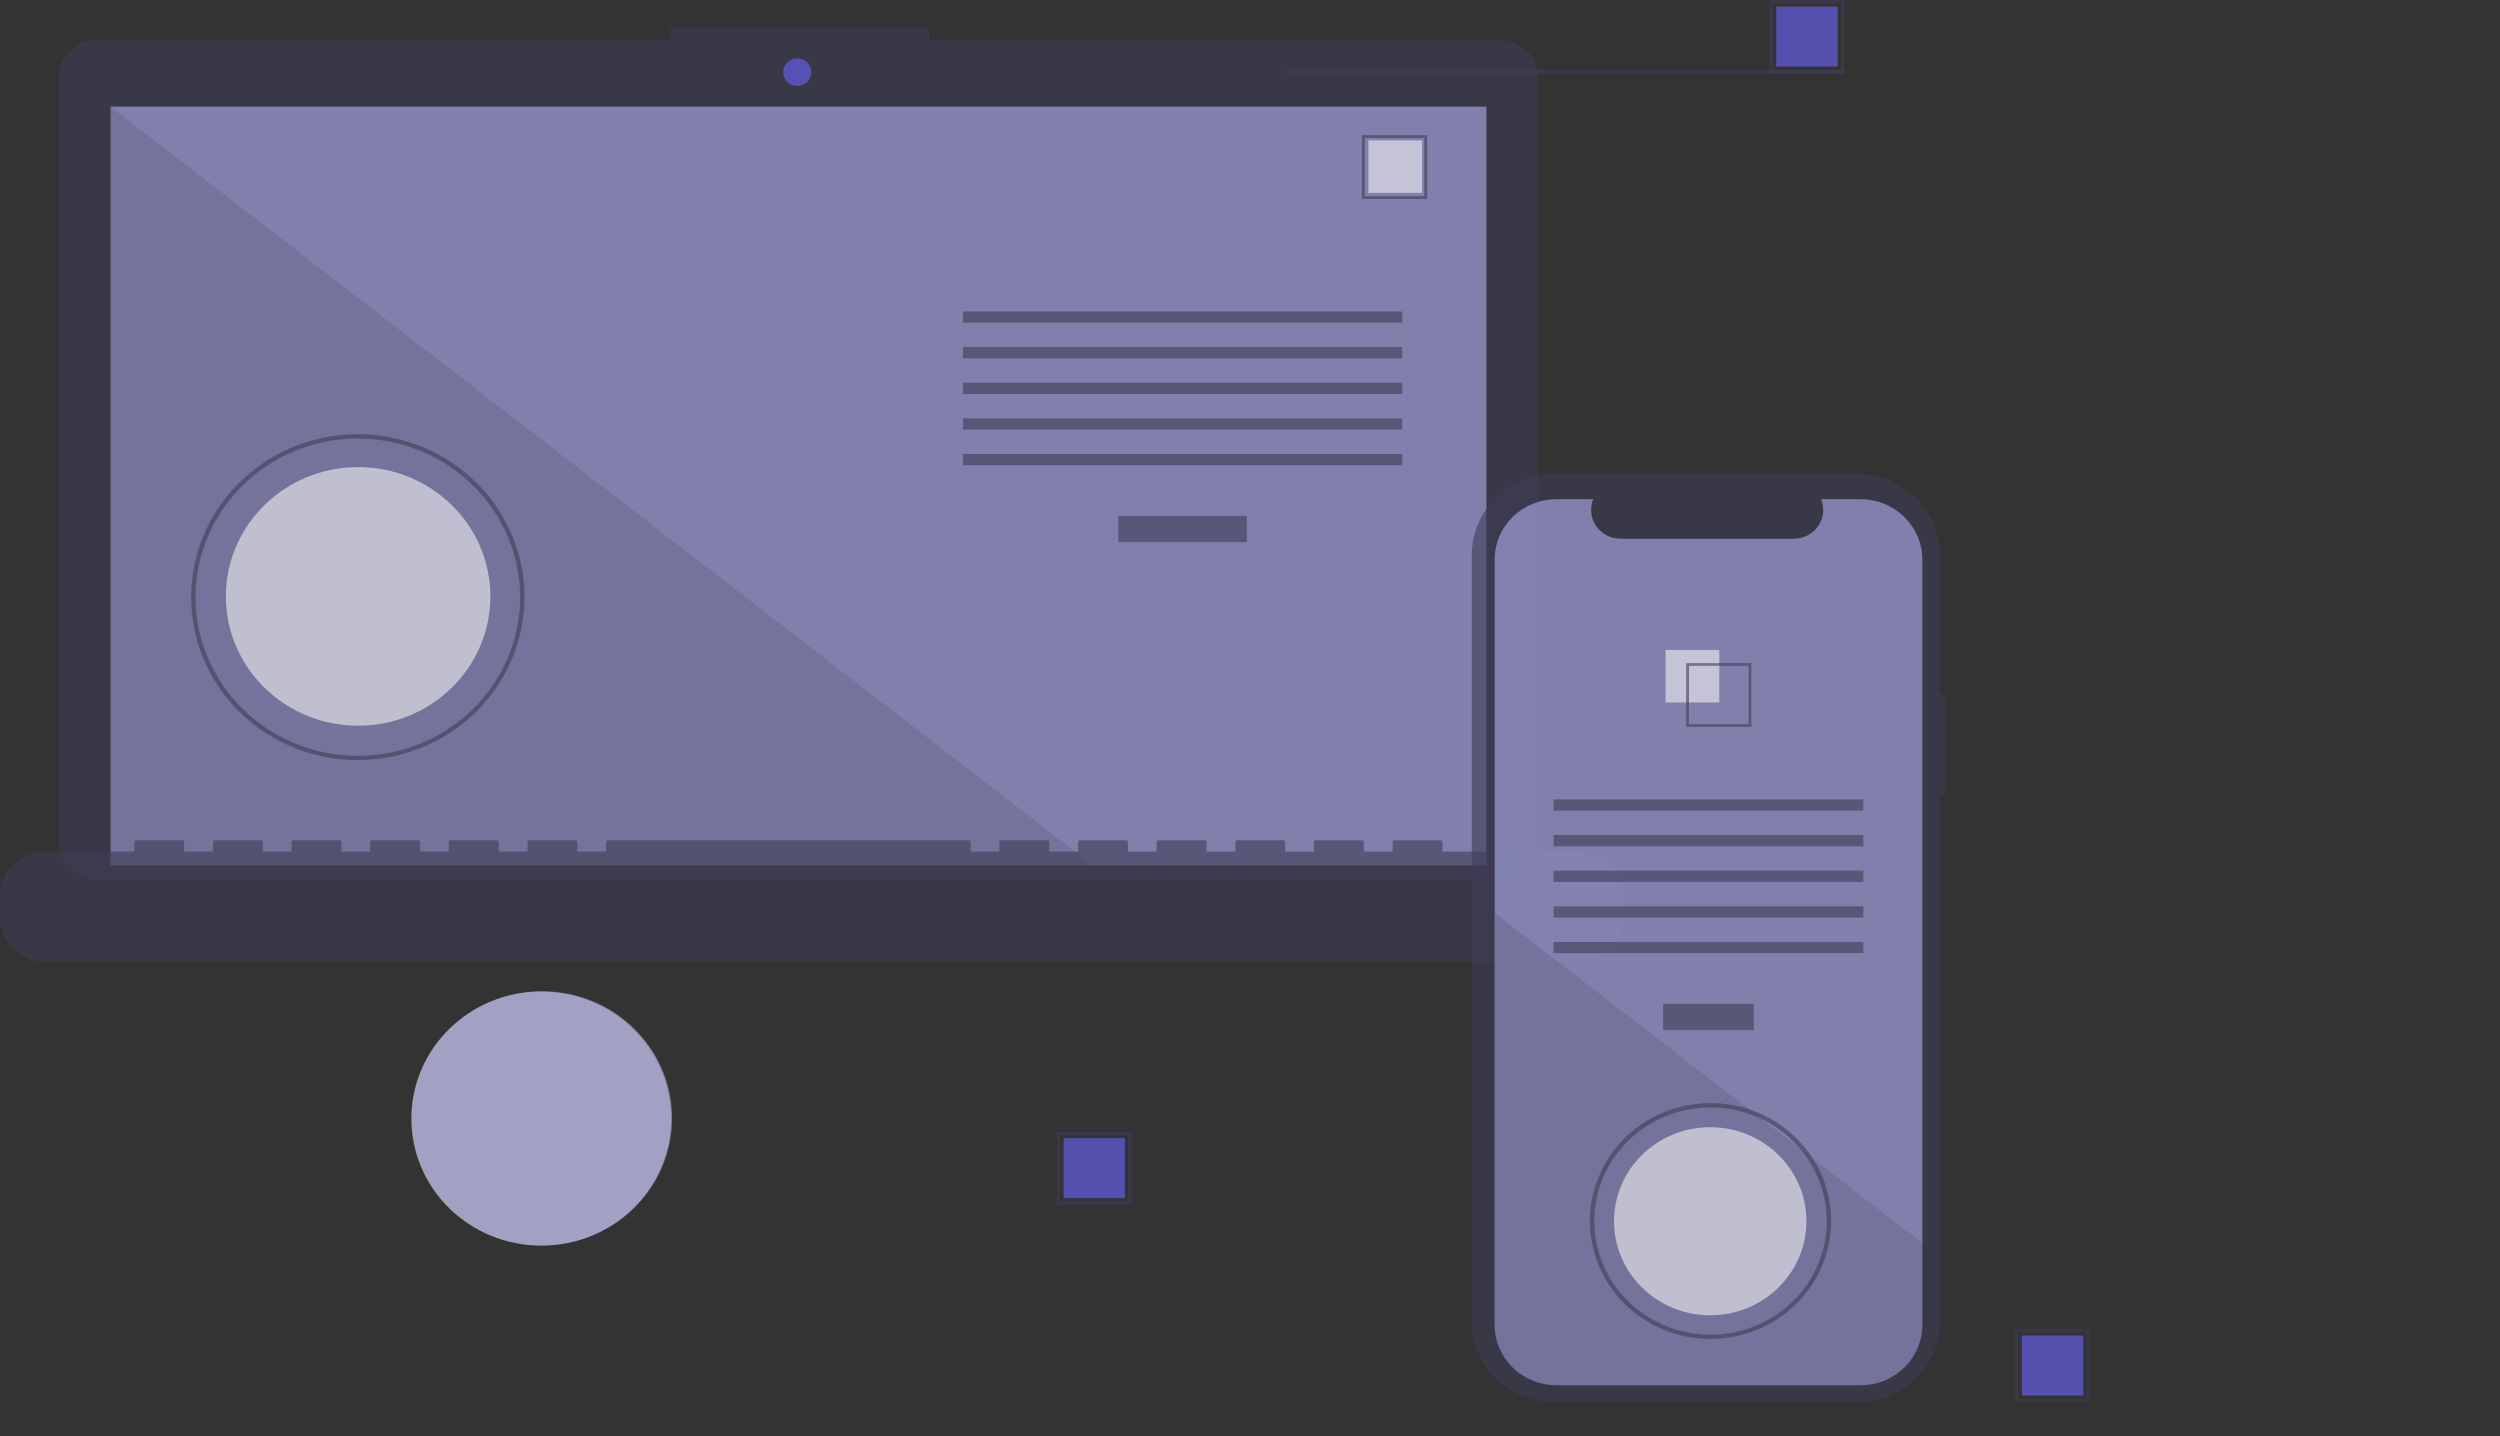 <svg width="1140" height="655" viewBox="0 0 1140 655" fill="none" xmlns="http://www.w3.org/2000/svg">
                <rect x="0" y="0" width="1140" height="655" fill="#333333" stroke="none"/>
                <style>
                    
                    #k1,#k2,#k3{
                        position: relative;
                      animation: kvadrat 2s ease alternate infinite;
                      transform-origin: center;
                      transform-box: fill-box;
					  
                    }


                    #k4,#k5{
                        position: relative;
                      animation: kvadrat2 3s ease alternate infinite;
                      transform-origin: center;
                      transform-box: fill-box;
                    }


                    #k6,#k7{
                        position: relative;
                      animation: kvadrat3 6s linear alternate infinite;
                      transform-origin: center;
                      transform-box: fill-box;
                    }
                    
                    #Vector_6{
                        animation: text 3s ease alternate infinite;
                        transform-box: fill-box;
                    }


                    #Vector_7{
                        animation: text 1.5s ease alternate infinite;
                        transform-box: fill-box;
                    }

                    #Vector_8{
                        animation: text 2s ease alternate infinite;
                        transform-box: fill-box;
                    }

                    #Vector_9{
                        animation: text 2.5s ease alternate infinite;
                        transform-box: fill-box;
                    }

                    #Vector_10{
                        animation: text 3s ease alternate infinite;
                        transform-box: fill-box;
                    }

                    #Vector_11{
                        animation: text 3.5s ease alternate infinite;
                        transform-box: fill-box;
                    }
					
                    #Vector_5{animation: screen 3s ease alternate infinite;}
					
					
					#Vector_29{
                        animation: text2 3s ease alternate infinite;
                        transform-box: fill-box;
						transform-origin:bottom;
                    }
                    
					@keyframes kvadrat{from{transform:  translate(0%,0%);} 
                    to{transform:  translate(60%,60%);}}
                    
                    @keyframes kvadrat2{from{transform:  translate(0%,0%);} 
                    to{transform:  translate(-30%,30%);}}

                    @keyframes kvadrat3{0%{transform:  translate(0%,0%);} 
                    30%{transform:  translate(30%,30%);} 70%{transform:  translate(-30%,30%);} 100%{transform:  translate(0%,0%);}}

                    @keyframes text{from{transform:  scaleX(0);} 
                    to{transform:  scaleX(1);}}
					
					@keyframes text2{from{transform:  scale(1);} 
                    to{transform:  scale(0.9);}}
					
					
					@keyframes screen{from{fill:black;} 
                    to{fill:#777;}}
                
				
				
                </style>
                
                <g id="test 1">
                <g id="Group">
                <g id="other">
                <path id="Vector" opacity="0.6" d="M246.827 568C279.546 568 306.07 542.07 306.07 510.084C306.07 478.097 279.546 452.166 246.827 452.166C214.108 452.166 187.583 478.097 187.583 510.084C187.583 542.07 214.108 568 246.827 568Z" fill="#F2F2F2"/>
                <path id="Vector_2" opacity="0.6" d="M683.793 18.235H423.623V12.992H305.652V18.235H44.41C42.099 18.235 39.811 18.68 37.675 19.544C35.54 20.409 33.6 21.676 31.966 23.274C30.332 24.871 29.036 26.768 28.151 28.855C27.267 30.943 26.812 33.18 26.812 35.439V383.716C26.812 388.278 28.666 392.655 31.966 395.881C35.266 399.107 39.743 400.92 44.41 400.92H683.793C688.46 400.92 692.936 399.107 696.237 395.881C699.537 392.655 701.391 388.278 701.391 383.716V35.439C701.391 33.18 700.936 30.943 700.052 28.855C699.167 26.768 697.871 24.871 696.237 23.274C694.603 21.676 692.663 20.409 690.527 19.544C688.392 18.68 686.104 18.235 683.793 18.235Z" fill="#3F3D56"/>
                <path id="Vector_3" opacity="0.6" d="M677.797 48.64H50.406V394.63H677.797V48.64Z" fill="#B1B1F0"/>
                <path id="Vector_4" opacity="0.6" d="M363.565 39.204C367.119 39.204 370 36.387 370 32.913C370 29.439 367.119 26.622 363.565 26.622C360.011 26.622 357.13 29.439 357.13 32.913C357.13 36.387 360.011 39.204 363.565 39.204Z" fill="#6C63FF"/>
                <path id="Vector_5" opacity="0.1" d="M498.374 394.63H50.406V48.64L498.374 394.63Z" fill="black"/>
                <path id="Vector_6" opacity="0.6" d="M568.558 235.235H509.953V247.207H568.558V235.235Z" fill="#3F3D56"/>
                <path id="Vector_7" opacity="0.6" d="M639.409 142.026H439.102V147.157H639.409V142.026Z" fill="#3F3D56"/>
                <path id="Vector_8" opacity="0.6" d="M639.409 158.273H439.102V163.405H639.409V158.273Z" fill="#3F3D56"/>
                <path id="Vector_9" opacity="0.6" d="M639.409 174.521H439.102V179.652H639.409V174.521Z" fill="#3F3D56"/>
                <path id="Vector_10" opacity="0.6" d="M639.409 190.768H439.102V195.899H639.409V190.768Z" fill="#3F3D56"/>
                <path id="Vector_11" opacity="0.6" d="M639.409 207.016H439.102V212.147H639.409V207.016Z" fill="#3F3D56"/>
                <path id="Vector_12" opacity="0.6" d="M650.78 90.719H621.04V61.645H650.78V90.719ZM622.333 89.455H649.487V62.909H622.333V89.455Z" fill="#3F3D56"/>
                <path id="Vector_13" opacity="0.6" d="M719.007 388.339H657.778V384.026C657.778 383.913 657.755 383.803 657.711 383.699C657.667 383.594 657.603 383.501 657.522 383.421C657.44 383.342 657.344 383.279 657.238 383.236C657.132 383.193 657.018 383.171 656.903 383.171H635.91C635.795 383.171 635.682 383.193 635.575 383.236C635.469 383.279 635.373 383.342 635.292 383.421C635.21 383.501 635.146 383.594 635.102 383.699C635.058 383.803 635.035 383.913 635.035 384.026V388.339H621.915V384.026C621.915 383.913 621.892 383.803 621.848 383.699C621.804 383.594 621.74 383.501 621.659 383.421C621.577 383.342 621.481 383.279 621.375 383.236C621.269 383.193 621.155 383.171 621.04 383.171H600.047C599.932 383.171 599.819 383.193 599.713 383.236C599.606 383.279 599.51 383.342 599.429 383.421C599.348 383.501 599.283 383.594 599.239 383.699C599.195 383.803 599.173 383.913 599.173 384.026V388.339H586.052V384.026C586.052 383.913 586.029 383.803 585.985 383.699C585.942 383.594 585.877 383.501 585.796 383.421C585.715 383.342 585.618 383.279 585.512 383.236C585.406 383.193 585.292 383.171 585.177 383.171H564.184C564.07 383.171 563.956 383.193 563.85 383.236C563.744 383.279 563.647 383.342 563.566 383.421C563.485 383.501 563.42 383.594 563.376 383.699C563.332 383.803 563.31 383.913 563.31 384.026V388.339H550.189V384.026C550.189 383.913 550.167 383.803 550.123 383.699C550.079 383.594 550.014 383.501 549.933 383.421C549.852 383.342 549.755 383.279 549.649 383.236C549.543 383.193 549.429 383.171 549.314 383.171H528.322C528.207 383.171 528.093 383.193 527.987 383.236C527.881 383.279 527.784 383.342 527.703 383.421C527.622 383.501 527.557 383.594 527.513 383.699C527.469 383.803 527.447 383.913 527.447 384.026V388.339H514.326V384.026C514.326 383.913 514.304 383.803 514.26 383.699C514.216 383.594 514.151 383.501 514.07 383.421C513.989 383.342 513.892 383.279 513.786 383.236C513.68 383.193 513.566 383.171 513.452 383.171H492.459C492.344 383.171 492.23 383.193 492.124 383.236C492.018 383.279 491.921 383.342 491.84 383.421C491.759 383.501 491.694 383.594 491.651 383.699C491.607 383.803 491.584 383.913 491.584 384.026V388.339H478.463V384.026C478.463 383.913 478.441 383.803 478.397 383.699C478.353 383.594 478.288 383.501 478.207 383.421C478.126 383.342 478.03 383.279 477.923 383.236C477.817 383.193 477.704 383.171 477.589 383.171H456.596C456.481 383.171 456.367 383.193 456.261 383.236C456.155 383.279 456.058 383.342 455.977 383.421C455.896 383.501 455.832 383.594 455.788 383.699C455.744 383.803 455.721 383.913 455.721 384.026V388.339H442.6V384.026C442.6 383.913 442.578 383.803 442.534 383.699C442.49 383.594 442.426 383.501 442.344 383.421C442.263 383.342 442.167 383.279 442.06 383.236C441.954 383.193 441.841 383.171 441.726 383.171H277.281C277.166 383.171 277.053 383.193 276.947 383.236C276.84 383.279 276.744 383.342 276.663 383.421C276.582 383.501 276.517 383.594 276.473 383.699C276.429 383.803 276.407 383.913 276.407 384.026V388.339H263.286V384.026C263.286 383.913 263.263 383.803 263.219 383.699C263.176 383.594 263.111 383.501 263.03 383.421C262.949 383.342 262.852 383.279 262.746 383.236C262.64 383.193 262.526 383.171 262.411 383.171H241.418C241.304 383.171 241.19 383.193 241.084 383.236C240.978 383.279 240.881 383.342 240.8 383.421C240.719 383.501 240.654 383.594 240.61 383.699C240.566 383.803 240.544 383.913 240.544 384.026V388.339H227.423V384.026C227.423 383.913 227.401 383.803 227.357 383.699C227.313 383.594 227.248 383.501 227.167 383.421C227.086 383.342 226.989 383.279 226.883 383.236C226.777 383.193 226.663 383.171 226.548 383.171H205.556C205.441 383.171 205.327 383.193 205.221 383.236C205.115 383.279 205.018 383.342 204.937 383.421C204.856 383.501 204.791 383.594 204.747 383.699C204.703 383.803 204.681 383.913 204.681 384.026V388.339H191.56V384.026C191.56 383.913 191.538 383.803 191.494 383.699C191.45 383.594 191.385 383.501 191.304 383.421C191.223 383.342 191.126 383.279 191.02 383.236C190.914 383.193 190.8 383.171 190.686 383.171H169.693C169.578 383.171 169.464 383.193 169.358 383.236C169.252 383.279 169.155 383.342 169.074 383.421C168.993 383.501 168.928 383.594 168.885 383.699C168.841 383.803 168.818 383.913 168.818 384.026V388.339H155.697V384.026C155.697 383.913 155.675 383.803 155.631 383.699C155.587 383.594 155.522 383.501 155.441 383.421C155.36 383.342 155.264 383.279 155.157 383.236C155.051 383.193 154.938 383.171 154.823 383.171H133.83C133.715 383.171 133.601 383.193 133.495 383.236C133.389 383.279 133.292 383.342 133.211 383.421C133.13 383.501 133.066 383.594 133.022 383.699C132.978 383.803 132.955 383.913 132.955 384.026V388.339H119.835V384.026C119.835 383.913 119.812 383.803 119.768 383.699C119.724 383.594 119.66 383.501 119.578 383.421C119.497 383.342 119.401 383.279 119.295 383.236C119.188 383.193 119.075 383.171 118.96 383.171H97.967C97.852 383.171 97.738 383.193 97.632 383.236C97.526 383.279 97.43 383.342 97.348 383.421C97.267 383.501 97.203 383.594 97.159 383.699C97.115 383.803 97.092 383.913 97.092 384.026V388.339H83.972V384.026C83.972 383.913 83.949 383.803 83.905 383.699C83.861 383.594 83.797 383.501 83.715 383.421C83.634 383.342 83.538 383.279 83.432 383.236C83.326 383.193 83.212 383.171 83.097 383.171H62.104C61.989 383.171 61.875 383.193 61.769 383.236C61.663 383.279 61.567 383.342 61.486 383.421C61.404 383.501 61.34 383.594 61.296 383.699C61.252 383.803 61.229 383.913 61.229 384.026V388.339H20.993C15.425 388.339 10.086 390.501 6.149 394.35C2.212 398.198 5.30432e-06 403.418 0 408.862V418.141C1.5913e-05 423.585 2.212 428.805 6.149 432.653C10.086 436.502 15.425 438.664 20.993 438.664H719.007C724.575 438.664 729.914 436.502 733.851 432.653C737.788 428.805 740 423.585 740 418.141V408.862C740 403.418 737.788 398.198 733.851 394.35C729.914 390.501 724.575 388.339 719.007 388.339Z" fill="#3F3D56"/>
                <path id="Vector_14" opacity="0.6" d="M163.171 346.605C148.14 346.605 133.446 342.248 120.948 334.084C108.45 325.92 98.709 314.316 92.957 300.74C87.204 287.164 85.699 272.225 88.632 257.812C91.564 243.4 98.802 230.161 109.431 219.77C120.06 209.379 133.602 202.303 148.345 199.437C163.087 196.569 178.368 198.041 192.255 203.664C206.143 209.288 218.012 218.811 226.363 231.029C234.714 243.247 239.171 257.612 239.171 272.307C239.149 292.006 231.134 310.89 216.886 324.819C202.638 338.748 183.321 346.583 163.171 346.605ZM163.171 199.964C148.536 199.964 134.228 204.207 122.059 212.155C109.89 220.105 100.405 231.404 94.804 244.623C89.203 257.841 87.738 272.387 90.593 286.421C93.449 300.454 100.496 313.344 110.845 323.461C121.195 333.579 134.38 340.469 148.735 343.26C163.089 346.052 177.968 344.619 191.49 339.143C205.012 333.668 216.569 324.396 224.7 312.499C232.831 300.602 237.171 286.615 237.171 272.307C237.149 253.127 229.346 234.739 215.473 221.177C201.6 207.614 182.791 199.985 163.171 199.964Z" fill="#3F3D56"/>
                <path id="Vector_15" opacity="0.6" d="M841.171 31.815H586.171V33.77H841.171V31.815Z" fill="#3F3D56"/>
                <path id="Vector_16" opacity="0.6" d="M516 549.418H482V516.179H516V549.418ZM483.478 547.973H514.522V517.624H483.478V547.973Z" fill="#3F3D56"/>
                <path id="Vector_17" opacity="0.6" d="M841 33.239H807V0H841V33.239ZM808.478 31.794H839.522V1.445H808.478V31.794Z" fill="#3F3D56"/>
                <path id="Vector_18" opacity="0.6" d="M952.829 639.358H918.829V606.119H952.829V639.358ZM920.307 637.913H951.35V607.564H920.307V637.913Z" fill="#3F3D56"/>
                <path id="Vector_19" opacity="0.6" d="M887 316.705H884.621V253.003C884.621 248.161 883.646 243.367 881.751 238.893C879.855 234.42 877.077 230.356 873.575 226.932C870.073 223.508 865.916 220.793 861.34 218.94C856.764 217.087 851.86 216.133 846.907 216.133H708.854C703.901 216.133 698.997 217.087 694.422 218.94C689.846 220.793 685.688 223.508 682.186 226.932C678.684 230.356 675.906 234.42 674.011 238.893C672.116 243.367 671.14 248.161 671.14 253.003V602.481C671.14 607.323 672.116 612.117 674.011 616.59C675.906 621.063 678.684 625.128 682.186 628.552C685.688 631.975 689.846 634.691 694.422 636.544C698.997 638.396 703.901 639.35 708.854 639.35H846.908C851.86 639.35 856.764 638.396 861.34 636.544C865.916 634.691 870.073 631.975 873.575 628.552C877.077 625.128 879.855 621.063 881.751 616.59C883.646 612.117 884.621 607.323 884.621 602.481V362.05H887V316.705Z" fill="#3F3D56"/>
                <path id="Vector_20" opacity="0.6" d="M876.59 255.169V604.138C876.591 611.441 873.625 618.444 868.344 623.609C863.063 628.774 855.9 631.676 848.43 631.677H709.71C702.24 631.676 695.077 628.774 689.796 623.609C684.515 618.444 681.549 611.441 681.55 604.138V255.169C681.551 247.869 684.518 240.867 689.799 235.704C695.08 230.541 702.242 227.641 709.71 227.64H726.54C725.712 229.626 725.396 231.781 725.62 233.914C725.844 236.048 726.602 238.095 727.826 239.876C729.05 241.655 730.703 243.114 732.639 244.122C734.576 245.13 736.736 245.657 738.93 245.657H818.02C820.214 245.657 822.374 245.13 824.311 244.122C826.247 243.114 827.9 241.655 829.124 239.876C830.348 238.095 831.106 236.048 831.33 233.914C831.554 231.781 831.238 229.626 830.41 227.64H848.43C855.898 227.641 863.06 230.541 868.341 235.704C873.622 240.867 876.589 247.869 876.59 255.169Z" fill="#B1B1F0"/>
                <path id="Vector_21" opacity="0.6" d="M799.732 457.736H758.408V469.707H799.732V457.736Z" fill="#3F3D56"/>
                <path id="Vector_22" opacity="0.6" d="M849.69 364.527H708.45V369.658H849.69V364.527Z" fill="#3F3D56"/>
                <path id="Vector_23" opacity="0.6" d="M849.69 380.774H708.45V385.905H849.69V380.774Z" fill="#3F3D56"/>
                <path id="Vector_24" opacity="0.6" d="M849.69 397.022H708.45V402.152H849.69V397.022Z" fill="#3F3D56"/>
                <path id="Vector_25" opacity="0.6" d="M849.69 413.269H708.45V418.399H849.69V413.269Z" fill="#3F3D56"/>
                <path id="Vector_26" opacity="0.6" d="M849.69 429.517H708.45V434.647H849.69V429.517Z" fill="#3F3D56"/>
                <path id="Vector_27" opacity="0.6" d="M784.004 296.391H759.512V320.334H784.004V296.391Z" fill="#F2F2F2"/>
                <path id="Vector_28" opacity="0.6" d="M768.888 302.378V331.452H798.628V302.378H768.888ZM797.338 330.191H770.178V303.639H797.338V330.191Z" fill="#3F3D56"/>
                <path id="Vector_29" opacity="0.1" d="M876.59 566.871V604.138C876.591 611.441 873.625 618.444 868.344 623.609C863.063 628.774 855.9 631.676 848.43 631.677H709.71C702.24 631.676 695.077 628.774 689.796 623.609C684.515 618.444 681.549 611.441 681.55 604.138V416.231L798.42 506.494L800.42 508.038L822.16 524.824L824.19 526.398L876.59 566.871Z" fill="black"/>
                <path id="Vector_30" opacity="0.6" d="M780 610.561C769.122 610.561 758.488 607.408 749.444 601.499C740.399 595.591 733.349 587.194 729.187 577.369C725.024 567.544 723.935 556.732 726.057 546.302C728.179 535.872 733.417 526.291 741.109 518.772C748.801 511.252 758.601 506.131 769.27 504.057C779.939 501.982 790.998 503.047 801.048 507.117C811.098 511.186 819.687 518.078 825.731 526.92C831.774 535.763 835 546.158 835 556.792C834.984 571.048 829.184 584.715 818.873 594.795C808.562 604.875 794.582 610.545 780 610.561ZM780 504.979C769.518 504.979 759.271 508.018 750.555 513.711C741.839 519.404 735.046 527.497 731.034 536.964C727.023 546.431 725.973 556.85 728.018 566.901C730.063 576.951 735.111 586.184 742.523 593.43C749.936 600.676 759.379 605.611 769.66 607.61C779.941 609.609 790.598 608.583 800.282 604.662C809.967 600.74 818.244 594.099 824.068 585.578C829.892 577.058 833 567.04 833 556.792C832.984 543.056 827.395 529.885 817.459 520.172C807.523 510.458 794.052 504.994 780 504.979Z" fill="#3F3D56"/>
                </g>
                <g id="k7">
                <path id="Vector_31" opacity="0.6" d="M247.243 567.833C279.962 567.833 306.486 541.903 306.486 509.917C306.486 477.93 279.962 452 247.243 452C214.524 452 188 477.93 188 509.917C188 541.903 214.524 567.833 247.243 567.833Z" fill="#9F9FD8"/>
                </g>
                <g id="k5">
                <path id="k5_2" opacity="0.6" d="M163.307 330.913C196.613 330.913 223.614 304.517 223.614 271.956C223.614 239.396 196.613 213 163.307 213C130 213 103 239.396 103 271.956C103 304.517 130 330.913 163.307 330.913Z" fill="#F2F2F2"/>
                </g>
                <g id="k6">
                <path id="k6_2" opacity="0.6" d="M648.492 64H624V87.943H648.492V64Z" fill="#F2F2F2"/>
                </g>
                <g id="k2">
                <path id="Vector_32" opacity="0.6" d="M513 519H485V546.373H513V519Z" fill="#6C63FF"/>
                </g>
                <g id="k1">
                <path id="Vector_33" opacity="0.6" d="M838 3H810V30.373H838V3Z" fill="#6C63FF"/>
                </g>
                <g id="k3">
                <path id="k3_2" opacity="0.6" d="M950 609H922V636.373H950V609Z" fill="#6C63FF"/>
                </g>
                <g id="k4">
                <path id="k4_2" opacity="0.6" d="M779.868 599.772C804.096 599.772 823.736 580.57 823.736 556.886C823.736 533.2 804.096 514 779.868 514C755.641 514 736 533.2 736 556.886C736 580.57 755.641 599.772 779.868 599.772Z" fill="#F2F2F2"/>
                </g>
                </g>
                </g>
                </svg>